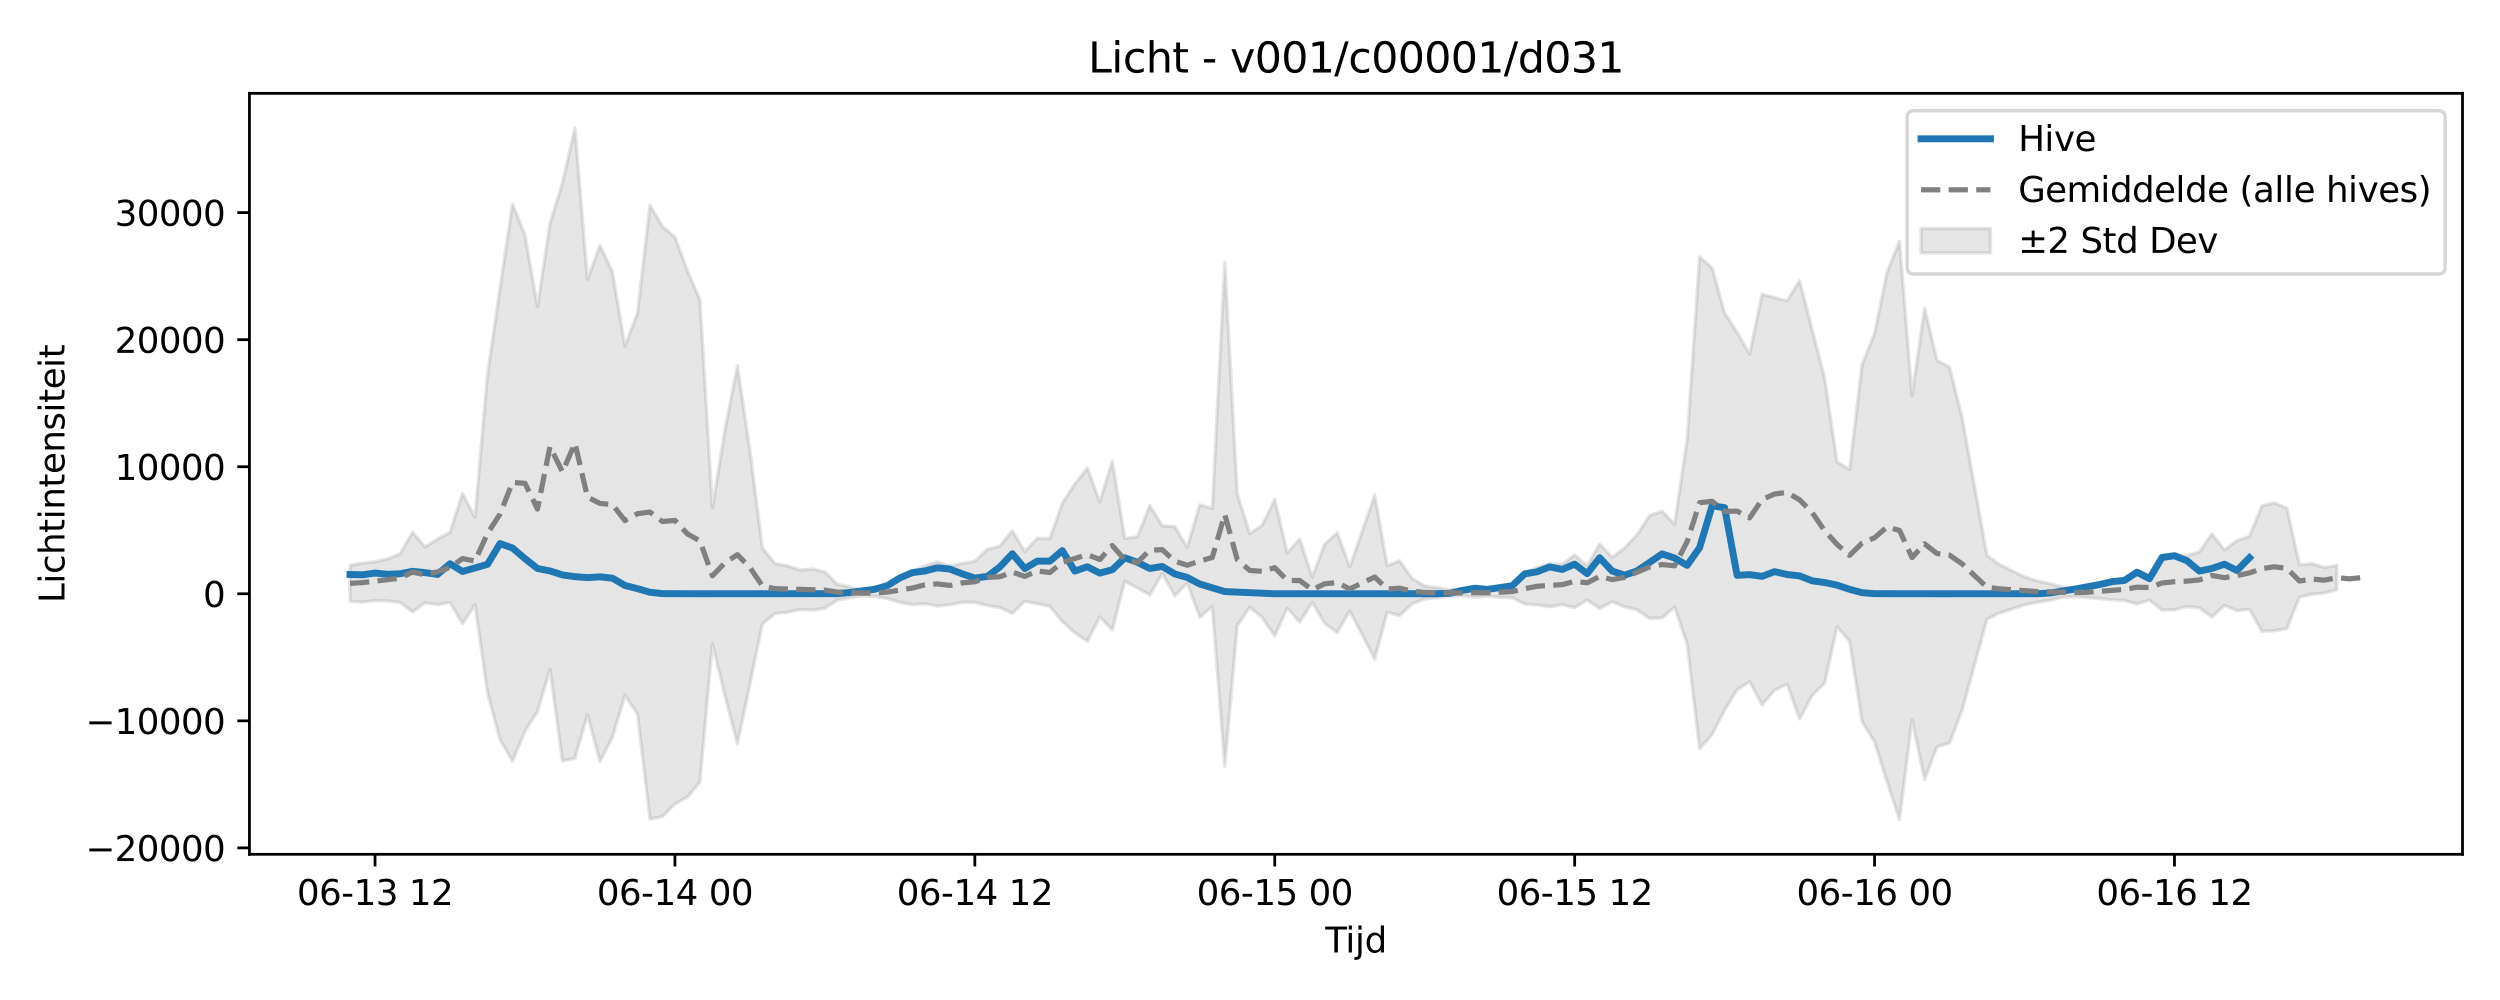 <?xml version="1.0" encoding="utf-8" standalone="no"?>
<!DOCTYPE svg PUBLIC "-//W3C//DTD SVG 1.1//EN"
  "http://www.w3.org/Graphics/SVG/1.1/DTD/svg11.dtd">
<svg xmlns:xlink="http://www.w3.org/1999/xlink" width="720pt" height="288pt" viewBox="0 0 720 288" xmlns="http://www.w3.org/2000/svg" version="1.1">
 <defs>
  <style type="text/css">*{stroke-linejoin: round; stroke-linecap: butt}</style>
 </defs>
 <g id="figure_1">
  <g id="patch_1">
   <path d="M 0 288 
L 720 288 
L 720 0 
L 0 0 
z
" style="fill: #ffffff"/>
  </g>
  <g id="axes_1">
   <g id="patch_2">
    <path d="M 71.84 246.04 
L 709.2 246.04 
L 709.2 26.88 
L 71.84 26.88 
z
" style="fill: #ffffff"/>
   </g>
   <g id="FillBetweenPolyCollection_1">
    <defs>
     <path id="m1d5276b29a" d="M 100.811 -125.168 
L 100.811 -114.816 
L 104.41 -114.586 
L 108.009 -115.025 
L 111.608 -114.914 
L 115.206 -114.485 
L 118.805 -111.802 
L 122.404 -114.393 
L 126.003 -113.871 
L 129.602 -114.471 
L 133.201 -108.402 
L 136.8 -113.844 
L 140.398 -88.526 
L 143.997 -74.927 
L 147.596 -68.831 
L 151.195 -77.322 
L 154.794 -83.095 
L 158.393 -95.159 
L 161.992 -68.815 
L 165.591 -69.615 
L 169.189 -82.157 
L 172.788 -68.717 
L 176.387 -75.696 
L 179.986 -87.739 
L 183.585 -82.357 
L 187.184 -52.114 
L 190.783 -52.85 
L 194.382 -56.476 
L 197.98 -58.406 
L 201.579 -62.764 
L 205.178 -102.553 
L 208.777 -87.657 
L 212.376 -73.811 
L 215.975 -90.868 
L 219.574 -108.293 
L 223.173 -111.249 
L 226.771 -111.657 
L 230.37 -112.465 
L 233.969 -112.277 
L 237.568 -112.837 
L 241.167 -115.204 
L 244.766 -115.826 
L 248.365 -116.408 
L 251.963 -116.193 
L 255.562 -115.619 
L 259.161 -114.51 
L 262.76 -113.882 
L 266.359 -114.115 
L 269.958 -113.449 
L 273.557 -113.812 
L 277.156 -114.546 
L 280.754 -114.527 
L 284.353 -113.594 
L 287.952 -113.034 
L 291.551 -111.357 
L 295.15 -114.795 
L 298.749 -114.133 
L 302.348 -113.36 
L 305.947 -109.018 
L 309.545 -105.74 
L 313.144 -103.287 
L 316.743 -110.305 
L 320.342 -106.567 
L 323.941 -120.597 
L 327.54 -118.691 
L 331.139 -116.632 
L 334.738 -122.823 
L 338.336 -116.417 
L 341.935 -120.019 
L 345.534 -110.26 
L 349.133 -113.27 
L 352.732 -67.323 
L 356.331 -107.828 
L 359.93 -113.127 
L 363.528 -110.115 
L 367.127 -104.866 
L 370.726 -112.834 
L 374.325 -108.847 
L 377.924 -114.494 
L 381.523 -108.473 
L 385.122 -105.835 
L 388.721 -112.025 
L 392.319 -105.126 
L 395.918 -98.221 
L 399.517 -111.646 
L 403.116 -110.712 
L 406.715 -114.119 
L 410.314 -115.518 
L 413.913 -115.862 
L 417.512 -116.3 
L 421.11 -116.429 
L 424.709 -116.037 
L 428.308 -116.308 
L 431.907 -116.024 
L 435.506 -115.837 
L 439.105 -114.032 
L 442.704 -113.764 
L 446.302 -113.264 
L 449.901 -113.837 
L 453.5 -112.989 
L 457.099 -115.201 
L 460.698 -112.732 
L 464.297 -114.671 
L 467.896 -113.214 
L 471.495 -112.343 
L 475.093 -109.905 
L 478.692 -110.032 
L 482.291 -113.126 
L 485.89 -102.522 
L 489.489 -72.358 
L 493.088 -76.423 
L 496.687 -83.498 
L 500.286 -89.34 
L 503.884 -91.664 
L 507.483 -85.027 
L 511.082 -89.199 
L 514.681 -90.948 
L 518.28 -80.945 
L 521.879 -87.661 
L 525.478 -91.208 
L 529.077 -107.455 
L 532.675 -103.319 
L 536.274 -80.175 
L 539.873 -74.315 
L 543.472 -62.859 
L 547.071 -51.922 
L 550.67 -80.749 
L 554.269 -63.518 
L 557.867 -72.924 
L 561.466 -73.999 
L 565.065 -83.41 
L 568.664 -96.496 
L 572.263 -109.714 
L 575.862 -111.455 
L 579.461 -112.597 
L 583.06 -113.771 
L 586.658 -114.54 
L 590.257 -115.107 
L 593.856 -115.913 
L 597.455 -116.215 
L 601.054 -115.895 
L 604.653 -115.613 
L 608.252 -115.234 
L 611.851 -115.066 
L 615.449 -114.043 
L 619.048 -115.153 
L 622.647 -112.277 
L 626.246 -112.354 
L 629.845 -113.3 
L 633.444 -112.934 
L 637.043 -110.275 
L 640.642 -113.632 
L 644.24 -112.12 
L 647.839 -112.518 
L 651.438 -106.156 
L 655.037 -106.355 
L 658.636 -106.991 
L 662.235 -116.029 
L 665.834 -116.858 
L 669.432 -117.223 
L 673.031 -118.139 
L 673.031 -125.14 
L 673.031 -125.14 
L 669.432 -124.572 
L 665.834 -125.651 
L 662.235 -125.309 
L 658.636 -141.641 
L 655.037 -143.174 
L 651.438 -142.333 
L 647.839 -133.503 
L 644.24 -132.325 
L 640.642 -129.621 
L 637.043 -134.248 
L 633.444 -129.049 
L 629.845 -127.958 
L 626.246 -128.585 
L 622.647 -127.905 
L 619.048 -122.465 
L 615.449 -123.728 
L 611.851 -121.456 
L 608.252 -120.814 
L 604.653 -119.737 
L 601.054 -118.935 
L 597.455 -118.5 
L 593.856 -118.939 
L 590.257 -119.95 
L 586.658 -120.715 
L 583.06 -121.87 
L 579.461 -123.647 
L 575.862 -125.374 
L 572.263 -128.009 
L 568.664 -148.009 
L 565.065 -167.841 
L 561.466 -182.27 
L 557.867 -184.25 
L 554.269 -199.224 
L 550.67 -174.085 
L 547.071 -218.525 
L 543.472 -209.624 
L 539.873 -191.938 
L 536.274 -182.992 
L 532.675 -152.771 
L 529.077 -154.982 
L 525.478 -179.134 
L 521.879 -193.163 
L 518.28 -207.154 
L 514.681 -201.388 
L 511.082 -202.279 
L 507.483 -203.268 
L 503.884 -186.039 
L 500.286 -192.27 
L 496.687 -197.89 
L 493.088 -210.835 
L 489.489 -214.059 
L 485.89 -161.422 
L 482.291 -136.971 
L 478.692 -140.811 
L 475.093 -139.556 
L 471.495 -134.033 
L 467.896 -130.223 
L 464.297 -127.481 
L 460.698 -131.285 
L 457.099 -125.094 
L 453.5 -128.168 
L 449.901 -125.429 
L 446.302 -125.637 
L 442.704 -124.562 
L 439.105 -122.905 
L 435.506 -119.403 
L 431.907 -118.825 
L 428.308 -118.254 
L 424.709 -118.574 
L 421.11 -118.008 
L 417.512 -118.11 
L 413.913 -118.717 
L 410.314 -119.227 
L 406.715 -121.343 
L 403.116 -126.498 
L 399.517 -125.085 
L 395.918 -145.397 
L 392.319 -134.981 
L 388.721 -124.755 
L 385.122 -134.585 
L 381.523 -131.283 
L 377.924 -121.802 
L 374.325 -132.756 
L 370.726 -128.858 
L 367.127 -144.171 
L 363.528 -136.782 
L 359.93 -134.305 
L 356.331 -145.815 
L 352.732 -212.404 
L 349.133 -141.585 
L 345.534 -142.604 
L 341.935 -130.409 
L 338.336 -136.338 
L 334.738 -136.565 
L 331.139 -142.457 
L 327.54 -133.342 
L 323.941 -132.97 
L 320.342 -155.178 
L 316.743 -143.417 
L 313.144 -153.21 
L 309.545 -148.602 
L 305.947 -143.059 
L 302.348 -132.862 
L 298.749 -132.995 
L 295.15 -129.194 
L 291.551 -135.124 
L 287.952 -130.746 
L 284.353 -129.803 
L 280.754 -126.371 
L 277.156 -125.733 
L 273.557 -124.98 
L 269.958 -126.221 
L 266.359 -125.012 
L 262.76 -123.407 
L 259.161 -121.597 
L 255.562 -119.325 
L 251.963 -118.283 
L 248.365 -117.918 
L 244.766 -118.929 
L 241.167 -119.719 
L 237.568 -123.284 
L 233.969 -124.131 
L 230.37 -123.845 
L 226.771 -125.068 
L 223.173 -125.685 
L 219.574 -130.17 
L 215.975 -158.275 
L 212.376 -182.695 
L 208.777 -164.187 
L 205.178 -141.786 
L 201.579 -201.685 
L 197.98 -210.047 
L 194.382 -219.761 
L 190.783 -222.739 
L 187.184 -228.947 
L 183.585 -197.763 
L 179.986 -188.39 
L 176.387 -209.694 
L 172.788 -217.291 
L 169.189 -207.518 
L 165.591 -251.158 
L 161.992 -235.33 
L 158.393 -223.653 
L 154.794 -199.673 
L 151.195 -220.295 
L 147.596 -229.239 
L 143.997 -204.941 
L 140.398 -180.18 
L 136.8 -139.042 
L 133.201 -145.845 
L 129.602 -134.733 
L 126.003 -132.755 
L 122.404 -130.493 
L 118.805 -134.732 
L 115.206 -128.459 
L 111.608 -127.032 
L 108.009 -126.207 
L 104.41 -125.833 
L 100.811 -125.168 
z
" style="stroke: #808080; stroke-opacity: 0.2"/>
    </defs>
    <g clip-path="url(#p05b9d42cf9)">
     <use xlink:href="#m1d5276b29a" x="0" y="288" style="fill: #808080; fill-opacity: 0.2; stroke: #808080; stroke-opacity: 0.2"/>
    </g>
   </g>
   <g id="matplotlib.axis_1">
    <g id="xtick_1">
     <g id="line2d_1">
      <defs>
       <path id="mceff950d7f" d="M 0 0 
L 0 3.5 
" style="stroke: #000000; stroke-width: 0.8"/>
      </defs>
      <g>
       <use xlink:href="#mceff950d7f" x="108.009" y="246.04" style="stroke: #000000; stroke-width: 0.8"/>
      </g>
     </g>
     <g id="text_1">
      <!-- 06-13 12 -->
      <g transform="translate(85.528 260.638) scale(0.1 -0.1)">
       <defs>
        <path id="DejaVuSans-30" d="M 2034 4250 
Q 1547 4250 1301 3770 
Q 1056 3291 1056 2328 
Q 1056 1369 1301 889 
Q 1547 409 2034 409 
Q 2525 409 2770 889 
Q 3016 1369 3016 2328 
Q 3016 3291 2770 3770 
Q 2525 4250 2034 4250 
z
M 2034 4750 
Q 2819 4750 3233 4129 
Q 3647 3509 3647 2328 
Q 3647 1150 3233 529 
Q 2819 -91 2034 -91 
Q 1250 -91 836 529 
Q 422 1150 422 2328 
Q 422 3509 836 4129 
Q 1250 4750 2034 4750 
z
" transform="scale(0.016)"/>
        <path id="DejaVuSans-36" d="M 2113 2584 
Q 1688 2584 1439 2293 
Q 1191 2003 1191 1497 
Q 1191 994 1439 701 
Q 1688 409 2113 409 
Q 2538 409 2786 701 
Q 3034 994 3034 1497 
Q 3034 2003 2786 2293 
Q 2538 2584 2113 2584 
z
M 3366 4563 
L 3366 3988 
Q 3128 4100 2886 4159 
Q 2644 4219 2406 4219 
Q 1781 4219 1451 3797 
Q 1122 3375 1075 2522 
Q 1259 2794 1537 2939 
Q 1816 3084 2150 3084 
Q 2853 3084 3261 2657 
Q 3669 2231 3669 1497 
Q 3669 778 3244 343 
Q 2819 -91 2113 -91 
Q 1303 -91 875 529 
Q 447 1150 447 2328 
Q 447 3434 972 4092 
Q 1497 4750 2381 4750 
Q 2619 4750 2861 4703 
Q 3103 4656 3366 4563 
z
" transform="scale(0.016)"/>
        <path id="DejaVuSans-2d" d="M 313 2009 
L 1997 2009 
L 1997 1497 
L 313 1497 
L 313 2009 
z
" transform="scale(0.016)"/>
        <path id="DejaVuSans-31" d="M 794 531 
L 1825 531 
L 1825 4091 
L 703 3866 
L 703 4441 
L 1819 4666 
L 2450 4666 
L 2450 531 
L 3481 531 
L 3481 0 
L 794 0 
L 794 531 
z
" transform="scale(0.016)"/>
        <path id="DejaVuSans-33" d="M 2597 2516 
Q 3050 2419 3304 2112 
Q 3559 1806 3559 1356 
Q 3559 666 3084 287 
Q 2609 -91 1734 -91 
Q 1441 -91 1130 -33 
Q 819 25 488 141 
L 488 750 
Q 750 597 1062 519 
Q 1375 441 1716 441 
Q 2309 441 2620 675 
Q 2931 909 2931 1356 
Q 2931 1769 2642 2001 
Q 2353 2234 1838 2234 
L 1294 2234 
L 1294 2753 
L 1863 2753 
Q 2328 2753 2575 2939 
Q 2822 3125 2822 3475 
Q 2822 3834 2567 4026 
Q 2313 4219 1838 4219 
Q 1578 4219 1281 4162 
Q 984 4106 628 3988 
L 628 4550 
Q 988 4650 1302 4700 
Q 1616 4750 1894 4750 
Q 2613 4750 3031 4423 
Q 3450 4097 3450 3541 
Q 3450 3153 3228 2886 
Q 3006 2619 2597 2516 
z
" transform="scale(0.016)"/>
        <path id="DejaVuSans-20" transform="scale(0.016)"/>
        <path id="DejaVuSans-32" d="M 1228 531 
L 3431 531 
L 3431 0 
L 469 0 
L 469 531 
Q 828 903 1448 1529 
Q 2069 2156 2228 2338 
Q 2531 2678 2651 2914 
Q 2772 3150 2772 3378 
Q 2772 3750 2511 3984 
Q 2250 4219 1831 4219 
Q 1534 4219 1204 4116 
Q 875 4013 500 3803 
L 500 4441 
Q 881 4594 1212 4672 
Q 1544 4750 1819 4750 
Q 2544 4750 2975 4387 
Q 3406 4025 3406 3419 
Q 3406 3131 3298 2873 
Q 3191 2616 2906 2266 
Q 2828 2175 2409 1742 
Q 1991 1309 1228 531 
z
" transform="scale(0.016)"/>
       </defs>
       <use xlink:href="#DejaVuSans-30"/>
       <use xlink:href="#DejaVuSans-36" transform="translate(63.623 0)"/>
       <use xlink:href="#DejaVuSans-2d" transform="translate(127.246 0)"/>
       <use xlink:href="#DejaVuSans-31" transform="translate(163.33 0)"/>
       <use xlink:href="#DejaVuSans-33" transform="translate(226.953 0)"/>
       <use xlink:href="#DejaVuSans-20" transform="translate(290.576 0)"/>
       <use xlink:href="#DejaVuSans-31" transform="translate(322.363 0)"/>
       <use xlink:href="#DejaVuSans-32" transform="translate(385.986 0)"/>
      </g>
     </g>
    </g>
    <g id="xtick_2">
     <g id="line2d_2">
      <g>
       <use xlink:href="#mceff950d7f" x="194.382" y="246.04" style="stroke: #000000; stroke-width: 0.8"/>
      </g>
     </g>
     <g id="text_2">
      <!-- 06-14 00 -->
      <g transform="translate(171.901 260.638) scale(0.1 -0.1)">
       <defs>
        <path id="DejaVuSans-34" d="M 2419 4116 
L 825 1625 
L 2419 1625 
L 2419 4116 
z
M 2253 4666 
L 3047 4666 
L 3047 1625 
L 3713 1625 
L 3713 1100 
L 3047 1100 
L 3047 0 
L 2419 0 
L 2419 1100 
L 313 1100 
L 313 1709 
L 2253 4666 
z
" transform="scale(0.016)"/>
       </defs>
       <use xlink:href="#DejaVuSans-30"/>
       <use xlink:href="#DejaVuSans-36" transform="translate(63.623 0)"/>
       <use xlink:href="#DejaVuSans-2d" transform="translate(127.246 0)"/>
       <use xlink:href="#DejaVuSans-31" transform="translate(163.33 0)"/>
       <use xlink:href="#DejaVuSans-34" transform="translate(226.953 0)"/>
       <use xlink:href="#DejaVuSans-20" transform="translate(290.576 0)"/>
       <use xlink:href="#DejaVuSans-30" transform="translate(322.363 0)"/>
       <use xlink:href="#DejaVuSans-30" transform="translate(385.986 0)"/>
      </g>
     </g>
    </g>
    <g id="xtick_3">
     <g id="line2d_3">
      <g>
       <use xlink:href="#mceff950d7f" x="280.754" y="246.04" style="stroke: #000000; stroke-width: 0.8"/>
      </g>
     </g>
     <g id="text_3">
      <!-- 06-14 12 -->
      <g transform="translate(258.274 260.638) scale(0.1 -0.1)">
       <use xlink:href="#DejaVuSans-30"/>
       <use xlink:href="#DejaVuSans-36" transform="translate(63.623 0)"/>
       <use xlink:href="#DejaVuSans-2d" transform="translate(127.246 0)"/>
       <use xlink:href="#DejaVuSans-31" transform="translate(163.33 0)"/>
       <use xlink:href="#DejaVuSans-34" transform="translate(226.953 0)"/>
       <use xlink:href="#DejaVuSans-20" transform="translate(290.576 0)"/>
       <use xlink:href="#DejaVuSans-31" transform="translate(322.363 0)"/>
       <use xlink:href="#DejaVuSans-32" transform="translate(385.986 0)"/>
      </g>
     </g>
    </g>
    <g id="xtick_4">
     <g id="line2d_4">
      <g>
       <use xlink:href="#mceff950d7f" x="367.127" y="246.04" style="stroke: #000000; stroke-width: 0.8"/>
      </g>
     </g>
     <g id="text_4">
      <!-- 06-15 00 -->
      <g transform="translate(344.647 260.638) scale(0.1 -0.1)">
       <defs>
        <path id="DejaVuSans-35" d="M 691 4666 
L 3169 4666 
L 3169 4134 
L 1269 4134 
L 1269 2991 
Q 1406 3038 1543 3061 
Q 1681 3084 1819 3084 
Q 2600 3084 3056 2656 
Q 3513 2228 3513 1497 
Q 3513 744 3044 326 
Q 2575 -91 1722 -91 
Q 1428 -91 1123 -41 
Q 819 9 494 109 
L 494 744 
Q 775 591 1075 516 
Q 1375 441 1709 441 
Q 2250 441 2565 725 
Q 2881 1009 2881 1497 
Q 2881 1984 2565 2268 
Q 2250 2553 1709 2553 
Q 1456 2553 1204 2497 
Q 953 2441 691 2322 
L 691 4666 
z
" transform="scale(0.016)"/>
       </defs>
       <use xlink:href="#DejaVuSans-30"/>
       <use xlink:href="#DejaVuSans-36" transform="translate(63.623 0)"/>
       <use xlink:href="#DejaVuSans-2d" transform="translate(127.246 0)"/>
       <use xlink:href="#DejaVuSans-31" transform="translate(163.33 0)"/>
       <use xlink:href="#DejaVuSans-35" transform="translate(226.953 0)"/>
       <use xlink:href="#DejaVuSans-20" transform="translate(290.576 0)"/>
       <use xlink:href="#DejaVuSans-30" transform="translate(322.363 0)"/>
       <use xlink:href="#DejaVuSans-30" transform="translate(385.986 0)"/>
      </g>
     </g>
    </g>
    <g id="xtick_5">
     <g id="line2d_5">
      <g>
       <use xlink:href="#mceff950d7f" x="453.5" y="246.04" style="stroke: #000000; stroke-width: 0.8"/>
      </g>
     </g>
     <g id="text_5">
      <!-- 06-15 12 -->
      <g transform="translate(431.02 260.638) scale(0.1 -0.1)">
       <use xlink:href="#DejaVuSans-30"/>
       <use xlink:href="#DejaVuSans-36" transform="translate(63.623 0)"/>
       <use xlink:href="#DejaVuSans-2d" transform="translate(127.246 0)"/>
       <use xlink:href="#DejaVuSans-31" transform="translate(163.33 0)"/>
       <use xlink:href="#DejaVuSans-35" transform="translate(226.953 0)"/>
       <use xlink:href="#DejaVuSans-20" transform="translate(290.576 0)"/>
       <use xlink:href="#DejaVuSans-31" transform="translate(322.363 0)"/>
       <use xlink:href="#DejaVuSans-32" transform="translate(385.986 0)"/>
      </g>
     </g>
    </g>
    <g id="xtick_6">
     <g id="line2d_6">
      <g>
       <use xlink:href="#mceff950d7f" x="539.873" y="246.04" style="stroke: #000000; stroke-width: 0.8"/>
      </g>
     </g>
     <g id="text_6">
      <!-- 06-16 00 -->
      <g transform="translate(517.393 260.638) scale(0.1 -0.1)">
       <use xlink:href="#DejaVuSans-30"/>
       <use xlink:href="#DejaVuSans-36" transform="translate(63.623 0)"/>
       <use xlink:href="#DejaVuSans-2d" transform="translate(127.246 0)"/>
       <use xlink:href="#DejaVuSans-31" transform="translate(163.33 0)"/>
       <use xlink:href="#DejaVuSans-36" transform="translate(226.953 0)"/>
       <use xlink:href="#DejaVuSans-20" transform="translate(290.576 0)"/>
       <use xlink:href="#DejaVuSans-30" transform="translate(322.363 0)"/>
       <use xlink:href="#DejaVuSans-30" transform="translate(385.986 0)"/>
      </g>
     </g>
    </g>
    <g id="xtick_7">
     <g id="line2d_7">
      <g>
       <use xlink:href="#mceff950d7f" x="626.246" y="246.04" style="stroke: #000000; stroke-width: 0.8"/>
      </g>
     </g>
     <g id="text_7">
      <!-- 06-16 12 -->
      <g transform="translate(603.766 260.638) scale(0.1 -0.1)">
       <use xlink:href="#DejaVuSans-30"/>
       <use xlink:href="#DejaVuSans-36" transform="translate(63.623 0)"/>
       <use xlink:href="#DejaVuSans-2d" transform="translate(127.246 0)"/>
       <use xlink:href="#DejaVuSans-31" transform="translate(163.33 0)"/>
       <use xlink:href="#DejaVuSans-36" transform="translate(226.953 0)"/>
       <use xlink:href="#DejaVuSans-20" transform="translate(290.576 0)"/>
       <use xlink:href="#DejaVuSans-31" transform="translate(322.363 0)"/>
       <use xlink:href="#DejaVuSans-32" transform="translate(385.986 0)"/>
      </g>
     </g>
    </g>
    <g id="text_8">
     <!-- Tijd -->
     <g transform="translate(381.67 274.317) scale(0.1 -0.1)">
      <defs>
       <path id="DejaVuSans-54" d="M -19 4666 
L 3928 4666 
L 3928 4134 
L 2272 4134 
L 2272 0 
L 1638 0 
L 1638 4134 
L -19 4134 
L -19 4666 
z
" transform="scale(0.016)"/>
       <path id="DejaVuSans-69" d="M 603 3500 
L 1178 3500 
L 1178 0 
L 603 0 
L 603 3500 
z
M 603 4863 
L 1178 4863 
L 1178 4134 
L 603 4134 
L 603 4863 
z
" transform="scale(0.016)"/>
       <path id="DejaVuSans-6a" d="M 603 3500 
L 1178 3500 
L 1178 -63 
Q 1178 -731 923 -1031 
Q 669 -1331 103 -1331 
L -116 -1331 
L -116 -844 
L 38 -844 
Q 366 -844 484 -692 
Q 603 -541 603 -63 
L 603 3500 
z
M 603 4863 
L 1178 4863 
L 1178 4134 
L 603 4134 
L 603 4863 
z
" transform="scale(0.016)"/>
       <path id="DejaVuSans-64" d="M 2906 2969 
L 2906 4863 
L 3481 4863 
L 3481 0 
L 2906 0 
L 2906 525 
Q 2725 213 2448 61 
Q 2172 -91 1784 -91 
Q 1150 -91 751 415 
Q 353 922 353 1747 
Q 353 2572 751 3078 
Q 1150 3584 1784 3584 
Q 2172 3584 2448 3432 
Q 2725 3281 2906 2969 
z
M 947 1747 
Q 947 1113 1208 752 
Q 1469 391 1925 391 
Q 2381 391 2643 752 
Q 2906 1113 2906 1747 
Q 2906 2381 2643 2742 
Q 2381 3103 1925 3103 
Q 1469 3103 1208 2742 
Q 947 2381 947 1747 
z
" transform="scale(0.016)"/>
      </defs>
      <use xlink:href="#DejaVuSans-54"/>
      <use xlink:href="#DejaVuSans-69" transform="translate(57.959 0)"/>
      <use xlink:href="#DejaVuSans-6a" transform="translate(85.742 0)"/>
      <use xlink:href="#DejaVuSans-64" transform="translate(113.525 0)"/>
     </g>
    </g>
   </g>
   <g id="matplotlib.axis_2">
    <g id="ytick_1">
     <g id="line2d_8">
      <defs>
       <path id="m75561351a6" d="M 0 0 
L -3.5 0 
" style="stroke: #000000; stroke-width: 0.8"/>
      </defs>
      <g>
       <use xlink:href="#m75561351a6" x="71.84" y="244.191" style="stroke: #000000; stroke-width: 0.8"/>
      </g>
     </g>
     <g id="text_9">
      <!-- −20000 -->
      <g transform="translate(24.648 247.991) scale(0.1 -0.1)">
       <defs>
        <path id="DejaVuSans-2212" d="M 678 2272 
L 4684 2272 
L 4684 1741 
L 678 1741 
L 678 2272 
z
" transform="scale(0.016)"/>
       </defs>
       <use xlink:href="#DejaVuSans-2212"/>
       <use xlink:href="#DejaVuSans-32" transform="translate(83.789 0)"/>
       <use xlink:href="#DejaVuSans-30" transform="translate(147.412 0)"/>
       <use xlink:href="#DejaVuSans-30" transform="translate(211.035 0)"/>
       <use xlink:href="#DejaVuSans-30" transform="translate(274.658 0)"/>
       <use xlink:href="#DejaVuSans-30" transform="translate(338.281 0)"/>
      </g>
     </g>
    </g>
    <g id="ytick_2">
     <g id="line2d_9">
      <g>
       <use xlink:href="#m75561351a6" x="71.84" y="207.599" style="stroke: #000000; stroke-width: 0.8"/>
      </g>
     </g>
     <g id="text_10">
      <!-- −10000 -->
      <g transform="translate(24.648 211.398) scale(0.1 -0.1)">
       <use xlink:href="#DejaVuSans-2212"/>
       <use xlink:href="#DejaVuSans-31" transform="translate(83.789 0)"/>
       <use xlink:href="#DejaVuSans-30" transform="translate(147.412 0)"/>
       <use xlink:href="#DejaVuSans-30" transform="translate(211.035 0)"/>
       <use xlink:href="#DejaVuSans-30" transform="translate(274.658 0)"/>
       <use xlink:href="#DejaVuSans-30" transform="translate(338.281 0)"/>
      </g>
     </g>
    </g>
    <g id="ytick_3">
     <g id="line2d_10">
      <g>
       <use xlink:href="#m75561351a6" x="71.84" y="171.006" style="stroke: #000000; stroke-width: 0.8"/>
      </g>
     </g>
     <g id="text_11">
      <!-- 0 -->
      <g transform="translate(58.477 174.805) scale(0.1 -0.1)">
       <use xlink:href="#DejaVuSans-30"/>
      </g>
     </g>
    </g>
    <g id="ytick_4">
     <g id="line2d_11">
      <g>
       <use xlink:href="#m75561351a6" x="71.84" y="134.413" style="stroke: #000000; stroke-width: 0.8"/>
      </g>
     </g>
     <g id="text_12">
      <!-- 10000 -->
      <g transform="translate(33.028 138.213) scale(0.1 -0.1)">
       <use xlink:href="#DejaVuSans-31"/>
       <use xlink:href="#DejaVuSans-30" transform="translate(63.623 0)"/>
       <use xlink:href="#DejaVuSans-30" transform="translate(127.246 0)"/>
       <use xlink:href="#DejaVuSans-30" transform="translate(190.869 0)"/>
       <use xlink:href="#DejaVuSans-30" transform="translate(254.492 0)"/>
      </g>
     </g>
    </g>
    <g id="ytick_5">
     <g id="line2d_12">
      <g>
       <use xlink:href="#m75561351a6" x="71.84" y="97.821" style="stroke: #000000; stroke-width: 0.8"/>
      </g>
     </g>
     <g id="text_13">
      <!-- 20000 -->
      <g transform="translate(33.028 101.62) scale(0.1 -0.1)">
       <use xlink:href="#DejaVuSans-32"/>
       <use xlink:href="#DejaVuSans-30" transform="translate(63.623 0)"/>
       <use xlink:href="#DejaVuSans-30" transform="translate(127.246 0)"/>
       <use xlink:href="#DejaVuSans-30" transform="translate(190.869 0)"/>
       <use xlink:href="#DejaVuSans-30" transform="translate(254.492 0)"/>
      </g>
     </g>
    </g>
    <g id="ytick_6">
     <g id="line2d_13">
      <g>
       <use xlink:href="#m75561351a6" x="71.84" y="61.228" style="stroke: #000000; stroke-width: 0.8"/>
      </g>
     </g>
     <g id="text_14">
      <!-- 30000 -->
      <g transform="translate(33.028 65.027) scale(0.1 -0.1)">
       <use xlink:href="#DejaVuSans-33"/>
       <use xlink:href="#DejaVuSans-30" transform="translate(63.623 0)"/>
       <use xlink:href="#DejaVuSans-30" transform="translate(127.246 0)"/>
       <use xlink:href="#DejaVuSans-30" transform="translate(190.869 0)"/>
       <use xlink:href="#DejaVuSans-30" transform="translate(254.492 0)"/>
      </g>
     </g>
    </g>
    <g id="text_15">
     <!-- Lichtintensiteit -->
     <g transform="translate(18.568 173.656) rotate(-90) scale(0.1 -0.1)">
      <defs>
       <path id="DejaVuSans-4c" d="M 628 4666 
L 1259 4666 
L 1259 531 
L 3531 531 
L 3531 0 
L 628 0 
L 628 4666 
z
" transform="scale(0.016)"/>
       <path id="DejaVuSans-63" d="M 3122 3366 
L 3122 2828 
Q 2878 2963 2633 3030 
Q 2388 3097 2138 3097 
Q 1578 3097 1268 2742 
Q 959 2388 959 1747 
Q 959 1106 1268 751 
Q 1578 397 2138 397 
Q 2388 397 2633 464 
Q 2878 531 3122 666 
L 3122 134 
Q 2881 22 2623 -34 
Q 2366 -91 2075 -91 
Q 1284 -91 818 406 
Q 353 903 353 1747 
Q 353 2603 823 3093 
Q 1294 3584 2113 3584 
Q 2378 3584 2631 3529 
Q 2884 3475 3122 3366 
z
" transform="scale(0.016)"/>
       <path id="DejaVuSans-68" d="M 3513 2113 
L 3513 0 
L 2938 0 
L 2938 2094 
Q 2938 2591 2744 2837 
Q 2550 3084 2163 3084 
Q 1697 3084 1428 2787 
Q 1159 2491 1159 1978 
L 1159 0 
L 581 0 
L 581 4863 
L 1159 4863 
L 1159 2956 
Q 1366 3272 1645 3428 
Q 1925 3584 2291 3584 
Q 2894 3584 3203 3211 
Q 3513 2838 3513 2113 
z
" transform="scale(0.016)"/>
       <path id="DejaVuSans-74" d="M 1172 4494 
L 1172 3500 
L 2356 3500 
L 2356 3053 
L 1172 3053 
L 1172 1153 
Q 1172 725 1289 603 
Q 1406 481 1766 481 
L 2356 481 
L 2356 0 
L 1766 0 
Q 1100 0 847 248 
Q 594 497 594 1153 
L 594 3053 
L 172 3053 
L 172 3500 
L 594 3500 
L 594 4494 
L 1172 4494 
z
" transform="scale(0.016)"/>
       <path id="DejaVuSans-6e" d="M 3513 2113 
L 3513 0 
L 2938 0 
L 2938 2094 
Q 2938 2591 2744 2837 
Q 2550 3084 2163 3084 
Q 1697 3084 1428 2787 
Q 1159 2491 1159 1978 
L 1159 0 
L 581 0 
L 581 3500 
L 1159 3500 
L 1159 2956 
Q 1366 3272 1645 3428 
Q 1925 3584 2291 3584 
Q 2894 3584 3203 3211 
Q 3513 2838 3513 2113 
z
" transform="scale(0.016)"/>
       <path id="DejaVuSans-65" d="M 3597 1894 
L 3597 1613 
L 953 1613 
Q 991 1019 1311 708 
Q 1631 397 2203 397 
Q 2534 397 2845 478 
Q 3156 559 3463 722 
L 3463 178 
Q 3153 47 2828 -22 
Q 2503 -91 2169 -91 
Q 1331 -91 842 396 
Q 353 884 353 1716 
Q 353 2575 817 3079 
Q 1281 3584 2069 3584 
Q 2775 3584 3186 3129 
Q 3597 2675 3597 1894 
z
M 3022 2063 
Q 3016 2534 2758 2815 
Q 2500 3097 2075 3097 
Q 1594 3097 1305 2825 
Q 1016 2553 972 2059 
L 3022 2063 
z
" transform="scale(0.016)"/>
       <path id="DejaVuSans-73" d="M 2834 3397 
L 2834 2853 
Q 2591 2978 2328 3040 
Q 2066 3103 1784 3103 
Q 1356 3103 1142 2972 
Q 928 2841 928 2578 
Q 928 2378 1081 2264 
Q 1234 2150 1697 2047 
L 1894 2003 
Q 2506 1872 2764 1633 
Q 3022 1394 3022 966 
Q 3022 478 2636 193 
Q 2250 -91 1575 -91 
Q 1294 -91 989 -36 
Q 684 19 347 128 
L 347 722 
Q 666 556 975 473 
Q 1284 391 1588 391 
Q 1994 391 2212 530 
Q 2431 669 2431 922 
Q 2431 1156 2273 1281 
Q 2116 1406 1581 1522 
L 1381 1569 
Q 847 1681 609 1914 
Q 372 2147 372 2553 
Q 372 3047 722 3315 
Q 1072 3584 1716 3584 
Q 2034 3584 2315 3537 
Q 2597 3491 2834 3397 
z
" transform="scale(0.016)"/>
      </defs>
      <use xlink:href="#DejaVuSans-4c"/>
      <use xlink:href="#DejaVuSans-69" transform="translate(55.713 0)"/>
      <use xlink:href="#DejaVuSans-63" transform="translate(83.496 0)"/>
      <use xlink:href="#DejaVuSans-68" transform="translate(138.477 0)"/>
      <use xlink:href="#DejaVuSans-74" transform="translate(201.855 0)"/>
      <use xlink:href="#DejaVuSans-69" transform="translate(241.064 0)"/>
      <use xlink:href="#DejaVuSans-6e" transform="translate(268.848 0)"/>
      <use xlink:href="#DejaVuSans-74" transform="translate(332.227 0)"/>
      <use xlink:href="#DejaVuSans-65" transform="translate(371.436 0)"/>
      <use xlink:href="#DejaVuSans-6e" transform="translate(432.959 0)"/>
      <use xlink:href="#DejaVuSans-73" transform="translate(496.338 0)"/>
      <use xlink:href="#DejaVuSans-69" transform="translate(548.438 0)"/>
      <use xlink:href="#DejaVuSans-74" transform="translate(576.221 0)"/>
      <use xlink:href="#DejaVuSans-65" transform="translate(615.43 0)"/>
      <use xlink:href="#DejaVuSans-69" transform="translate(676.953 0)"/>
      <use xlink:href="#DejaVuSans-74" transform="translate(704.736 0)"/>
     </g>
    </g>
   </g>
   <g id="line2d_14">
    <path d="M 100.811 165.453 
L 104.41 165.54 
L 108.009 165.047 
L 111.608 165.398 
L 115.206 165.254 
L 118.805 164.534 
L 122.404 164.912 
L 126.003 165.442 
L 129.602 162.362 
L 133.201 164.586 
L 140.398 162.532 
L 143.997 156.56 
L 147.596 157.828 
L 151.195 160.889 
L 154.794 163.728 
L 158.393 164.43 
L 161.992 165.584 
L 165.591 166.08 
L 169.189 166.354 
L 172.788 166.136 
L 176.387 166.522 
L 179.986 168.62 
L 183.585 169.53 
L 187.184 170.567 
L 190.783 170.961 
L 201.579 171.006 
L 241.167 170.971 
L 244.766 170.642 
L 251.963 169.697 
L 255.562 168.655 
L 259.161 166.444 
L 262.76 164.905 
L 266.359 164.448 
L 269.958 163.526 
L 273.557 163.899 
L 277.156 165.285 
L 280.754 166.485 
L 284.353 166.019 
L 287.952 163.276 
L 291.551 159.489 
L 295.15 163.753 
L 298.749 161.599 
L 302.348 161.62 
L 305.947 158.58 
L 309.545 164.479 
L 313.144 163.229 
L 316.743 165.048 
L 320.342 164.08 
L 323.941 160.649 
L 327.54 161.922 
L 331.139 163.714 
L 334.738 163.148 
L 338.336 165.293 
L 341.935 166.313 
L 345.534 168.205 
L 352.732 170.372 
L 367.127 171 
L 413.913 170.984 
L 417.512 170.868 
L 421.11 170.036 
L 424.709 169.409 
L 428.308 169.751 
L 435.506 168.708 
L 439.105 165.28 
L 442.704 164.665 
L 446.302 163.265 
L 449.901 164.008 
L 453.5 162.478 
L 457.099 165.203 
L 460.698 160.626 
L 464.297 164.472 
L 467.896 165.64 
L 471.495 164.413 
L 478.692 159.521 
L 482.291 160.72 
L 485.89 162.819 
L 489.489 157.716 
L 493.088 145.674 
L 496.687 146.206 
L 500.286 165.696 
L 503.884 165.493 
L 507.483 165.99 
L 511.082 164.633 
L 514.681 165.461 
L 518.28 165.857 
L 521.879 167.267 
L 525.478 167.763 
L 529.077 168.518 
L 532.675 169.713 
L 536.274 170.694 
L 539.873 170.978 
L 557.867 171.006 
L 586.658 170.989 
L 590.257 170.799 
L 597.455 169.677 
L 604.653 168.35 
L 608.252 167.514 
L 611.851 167.165 
L 615.449 164.791 
L 619.048 166.664 
L 622.647 160.56 
L 626.246 160.062 
L 629.845 161.479 
L 633.444 164.482 
L 637.043 163.711 
L 640.642 162.494 
L 644.24 164.301 
L 647.839 160.641 
L 647.839 160.641 
" clip-path="url(#p05b9d42cf9)" style="fill: none; stroke: #1f77b4; stroke-width: 2; stroke-linecap: square"/>
   </g>
   <g id="line2d_15">
    <path d="M 100.811 168.008 
L 104.41 167.79 
L 115.206 166.528 
L 118.805 164.733 
L 122.404 165.557 
L 126.003 164.687 
L 129.602 163.398 
L 133.201 160.877 
L 136.8 161.557 
L 140.398 153.647 
L 143.997 148.066 
L 147.596 138.965 
L 151.195 139.192 
L 154.794 146.616 
L 158.393 128.594 
L 161.992 135.928 
L 165.591 127.614 
L 169.189 143.163 
L 172.788 144.996 
L 176.387 145.305 
L 179.986 149.936 
L 183.585 147.94 
L 187.184 147.47 
L 190.783 150.206 
L 194.382 149.881 
L 197.98 153.773 
L 201.579 155.776 
L 205.178 165.83 
L 208.777 162.078 
L 212.376 159.747 
L 215.975 163.429 
L 219.574 168.768 
L 223.173 169.533 
L 237.568 169.94 
L 241.167 170.538 
L 244.766 170.622 
L 248.365 170.837 
L 251.963 170.762 
L 255.562 170.528 
L 262.76 169.356 
L 266.359 168.437 
L 269.958 168.165 
L 273.557 168.604 
L 277.156 167.861 
L 280.754 167.551 
L 284.353 166.301 
L 287.952 166.11 
L 291.551 164.759 
L 295.15 166.006 
L 298.749 164.436 
L 302.348 164.889 
L 305.947 161.962 
L 313.144 159.751 
L 316.743 161.139 
L 320.342 157.128 
L 323.941 161.217 
L 327.54 161.984 
L 331.139 158.455 
L 334.738 158.306 
L 338.336 161.622 
L 341.935 162.786 
L 345.534 161.568 
L 349.133 160.573 
L 352.732 148.136 
L 356.331 161.178 
L 359.93 164.284 
L 363.528 164.552 
L 367.127 163.482 
L 370.726 167.154 
L 374.325 167.198 
L 377.924 169.852 
L 381.523 168.122 
L 385.122 167.79 
L 388.721 169.61 
L 395.918 166.191 
L 399.517 169.635 
L 403.116 169.395 
L 406.715 170.269 
L 410.314 170.627 
L 421.11 170.782 
L 424.709 170.694 
L 428.308 170.719 
L 435.506 170.38 
L 439.105 169.531 
L 442.704 168.837 
L 449.901 168.367 
L 453.5 167.422 
L 457.099 167.853 
L 460.698 165.991 
L 464.297 166.924 
L 467.896 166.282 
L 475.093 163.269 
L 478.692 162.578 
L 482.291 162.951 
L 485.89 156.028 
L 489.489 144.791 
L 493.088 144.371 
L 496.687 147.306 
L 500.286 147.195 
L 503.884 149.149 
L 507.483 143.852 
L 511.082 142.261 
L 514.681 141.832 
L 518.28 143.951 
L 521.879 147.588 
L 525.478 152.829 
L 529.077 156.782 
L 532.675 159.955 
L 536.274 156.417 
L 539.873 154.874 
L 543.472 151.758 
L 547.071 152.776 
L 550.67 160.583 
L 554.269 156.629 
L 557.867 159.413 
L 561.466 159.866 
L 565.065 162.374 
L 572.263 169.139 
L 575.862 169.585 
L 586.658 170.373 
L 597.455 170.642 
L 601.054 170.585 
L 611.851 169.739 
L 615.449 169.115 
L 619.048 169.191 
L 622.647 167.909 
L 626.246 167.531 
L 629.845 167.371 
L 633.444 167.008 
L 637.043 165.739 
L 640.642 166.374 
L 644.24 165.778 
L 647.839 164.99 
L 651.438 163.756 
L 655.037 163.236 
L 658.636 163.684 
L 662.235 167.331 
L 665.834 166.745 
L 669.432 167.103 
L 673.031 166.36 
L 676.63 166.705 
L 680.229 166.35 
L 680.229 166.35 
" clip-path="url(#p05b9d42cf9)" style="fill: none; stroke-dasharray: 5.55,2.4; stroke-dashoffset: 0; stroke: #808080; stroke-width: 1.5"/>
   </g>
   <g id="patch_3">
    <path d="M 71.84 246.04 
L 71.84 26.88 
" style="fill: none; stroke: #000000; stroke-width: 0.8; stroke-linejoin: miter; stroke-linecap: square"/>
   </g>
   <g id="patch_4">
    <path d="M 709.2 246.04 
L 709.2 26.88 
" style="fill: none; stroke: #000000; stroke-width: 0.8; stroke-linejoin: miter; stroke-linecap: square"/>
   </g>
   <g id="patch_5">
    <path d="M 71.84 246.04 
L 709.2 246.04 
" style="fill: none; stroke: #000000; stroke-width: 0.8; stroke-linejoin: miter; stroke-linecap: square"/>
   </g>
   <g id="patch_6">
    <path d="M 71.84 26.88 
L 709.2 26.88 
" style="fill: none; stroke: #000000; stroke-width: 0.8; stroke-linejoin: miter; stroke-linecap: square"/>
   </g>
   <g id="text_16">
    <!-- Licht - v001/c00001/d031 -->
    <g transform="translate(313.383 20.88) scale(0.12 -0.12)">
     <defs>
      <path id="DejaVuSans-76" d="M 191 3500 
L 800 3500 
L 1894 563 
L 2988 3500 
L 3597 3500 
L 2284 0 
L 1503 0 
L 191 3500 
z
" transform="scale(0.016)"/>
      <path id="DejaVuSans-2f" d="M 1625 4666 
L 2156 4666 
L 531 -594 
L 0 -594 
L 1625 4666 
z
" transform="scale(0.016)"/>
     </defs>
     <use xlink:href="#DejaVuSans-4c"/>
     <use xlink:href="#DejaVuSans-69" transform="translate(55.713 0)"/>
     <use xlink:href="#DejaVuSans-63" transform="translate(83.496 0)"/>
     <use xlink:href="#DejaVuSans-68" transform="translate(138.477 0)"/>
     <use xlink:href="#DejaVuSans-74" transform="translate(201.855 0)"/>
     <use xlink:href="#DejaVuSans-20" transform="translate(241.064 0)"/>
     <use xlink:href="#DejaVuSans-2d" transform="translate(272.852 0)"/>
     <use xlink:href="#DejaVuSans-20" transform="translate(308.936 0)"/>
     <use xlink:href="#DejaVuSans-76" transform="translate(340.723 0)"/>
     <use xlink:href="#DejaVuSans-30" transform="translate(399.902 0)"/>
     <use xlink:href="#DejaVuSans-30" transform="translate(463.525 0)"/>
     <use xlink:href="#DejaVuSans-31" transform="translate(527.148 0)"/>
     <use xlink:href="#DejaVuSans-2f" transform="translate(590.771 0)"/>
     <use xlink:href="#DejaVuSans-63" transform="translate(624.463 0)"/>
     <use xlink:href="#DejaVuSans-30" transform="translate(679.443 0)"/>
     <use xlink:href="#DejaVuSans-30" transform="translate(743.066 0)"/>
     <use xlink:href="#DejaVuSans-30" transform="translate(806.689 0)"/>
     <use xlink:href="#DejaVuSans-30" transform="translate(870.312 0)"/>
     <use xlink:href="#DejaVuSans-31" transform="translate(933.936 0)"/>
     <use xlink:href="#DejaVuSans-2f" transform="translate(997.559 0)"/>
     <use xlink:href="#DejaVuSans-64" transform="translate(1031.25 0)"/>
     <use xlink:href="#DejaVuSans-30" transform="translate(1094.727 0)"/>
     <use xlink:href="#DejaVuSans-33" transform="translate(1158.35 0)"/>
     <use xlink:href="#DejaVuSans-31" transform="translate(1221.973 0)"/>
    </g>
   </g>
   <g id="legend_1">
    <g id="patch_7">
     <path d="M 551.256 78.914 
L 702.2 78.914 
Q 704.2 78.914 704.2 76.914 
L 704.2 33.88 
Q 704.2 31.88 702.2 31.88 
L 551.256 31.88 
Q 549.256 31.88 549.256 33.88 
L 549.256 76.914 
Q 549.256 78.914 551.256 78.914 
z
" style="fill: #ffffff; opacity: 0.8; stroke: #cccccc; stroke-linejoin: miter"/>
    </g>
    <g id="line2d_16">
     <path d="M 553.256 39.978 
L 563.256 39.978 
L 573.256 39.978 
" style="fill: none; stroke: #1f77b4; stroke-width: 2; stroke-linecap: square"/>
    </g>
    <g id="text_17">
     <!-- Hive -->
     <g transform="translate(581.256 43.478) scale(0.1 -0.1)">
      <defs>
       <path id="DejaVuSans-48" d="M 628 4666 
L 1259 4666 
L 1259 2753 
L 3553 2753 
L 3553 4666 
L 4184 4666 
L 4184 0 
L 3553 0 
L 3553 2222 
L 1259 2222 
L 1259 0 
L 628 0 
L 628 4666 
z
" transform="scale(0.016)"/>
      </defs>
      <use xlink:href="#DejaVuSans-48"/>
      <use xlink:href="#DejaVuSans-69" transform="translate(75.195 0)"/>
      <use xlink:href="#DejaVuSans-76" transform="translate(102.979 0)"/>
      <use xlink:href="#DejaVuSans-65" transform="translate(162.158 0)"/>
     </g>
    </g>
    <g id="line2d_17">
     <path d="M 553.256 54.657 
L 563.256 54.657 
L 573.256 54.657 
" style="fill: none; stroke-dasharray: 5.55,2.4; stroke-dashoffset: 0; stroke: #808080; stroke-width: 1.5"/>
    </g>
    <g id="text_18">
     <!-- Gemiddelde (alle hives) -->
     <g transform="translate(581.256 58.157) scale(0.1 -0.1)">
      <defs>
       <path id="DejaVuSans-47" d="M 3809 666 
L 3809 1919 
L 2778 1919 
L 2778 2438 
L 4434 2438 
L 4434 434 
Q 4069 175 3628 42 
Q 3188 -91 2688 -91 
Q 1594 -91 976 548 
Q 359 1188 359 2328 
Q 359 3472 976 4111 
Q 1594 4750 2688 4750 
Q 3144 4750 3555 4637 
Q 3966 4525 4313 4306 
L 4313 3634 
Q 3963 3931 3569 4081 
Q 3175 4231 2741 4231 
Q 1884 4231 1454 3753 
Q 1025 3275 1025 2328 
Q 1025 1384 1454 906 
Q 1884 428 2741 428 
Q 3075 428 3337 486 
Q 3600 544 3809 666 
z
" transform="scale(0.016)"/>
       <path id="DejaVuSans-6d" d="M 3328 2828 
Q 3544 3216 3844 3400 
Q 4144 3584 4550 3584 
Q 5097 3584 5394 3201 
Q 5691 2819 5691 2113 
L 5691 0 
L 5113 0 
L 5113 2094 
Q 5113 2597 4934 2840 
Q 4756 3084 4391 3084 
Q 3944 3084 3684 2787 
Q 3425 2491 3425 1978 
L 3425 0 
L 2847 0 
L 2847 2094 
Q 2847 2600 2669 2842 
Q 2491 3084 2119 3084 
Q 1678 3084 1418 2786 
Q 1159 2488 1159 1978 
L 1159 0 
L 581 0 
L 581 3500 
L 1159 3500 
L 1159 2956 
Q 1356 3278 1631 3431 
Q 1906 3584 2284 3584 
Q 2666 3584 2933 3390 
Q 3200 3197 3328 2828 
z
" transform="scale(0.016)"/>
       <path id="DejaVuSans-6c" d="M 603 4863 
L 1178 4863 
L 1178 0 
L 603 0 
L 603 4863 
z
" transform="scale(0.016)"/>
       <path id="DejaVuSans-28" d="M 1984 4856 
Q 1566 4138 1362 3434 
Q 1159 2731 1159 2009 
Q 1159 1288 1364 580 
Q 1569 -128 1984 -844 
L 1484 -844 
Q 1016 -109 783 600 
Q 550 1309 550 2009 
Q 550 2706 781 3412 
Q 1013 4119 1484 4856 
L 1984 4856 
z
" transform="scale(0.016)"/>
       <path id="DejaVuSans-61" d="M 2194 1759 
Q 1497 1759 1228 1600 
Q 959 1441 959 1056 
Q 959 750 1161 570 
Q 1363 391 1709 391 
Q 2188 391 2477 730 
Q 2766 1069 2766 1631 
L 2766 1759 
L 2194 1759 
z
M 3341 1997 
L 3341 0 
L 2766 0 
L 2766 531 
Q 2569 213 2275 61 
Q 1981 -91 1556 -91 
Q 1019 -91 701 211 
Q 384 513 384 1019 
Q 384 1609 779 1909 
Q 1175 2209 1959 2209 
L 2766 2209 
L 2766 2266 
Q 2766 2663 2505 2880 
Q 2244 3097 1772 3097 
Q 1472 3097 1187 3025 
Q 903 2953 641 2809 
L 641 3341 
Q 956 3463 1253 3523 
Q 1550 3584 1831 3584 
Q 2591 3584 2966 3190 
Q 3341 2797 3341 1997 
z
" transform="scale(0.016)"/>
       <path id="DejaVuSans-29" d="M 513 4856 
L 1013 4856 
Q 1481 4119 1714 3412 
Q 1947 2706 1947 2009 
Q 1947 1309 1714 600 
Q 1481 -109 1013 -844 
L 513 -844 
Q 928 -128 1133 580 
Q 1338 1288 1338 2009 
Q 1338 2731 1133 3434 
Q 928 4138 513 4856 
z
" transform="scale(0.016)"/>
      </defs>
      <use xlink:href="#DejaVuSans-47"/>
      <use xlink:href="#DejaVuSans-65" transform="translate(77.49 0)"/>
      <use xlink:href="#DejaVuSans-6d" transform="translate(139.014 0)"/>
      <use xlink:href="#DejaVuSans-69" transform="translate(236.426 0)"/>
      <use xlink:href="#DejaVuSans-64" transform="translate(264.209 0)"/>
      <use xlink:href="#DejaVuSans-64" transform="translate(327.686 0)"/>
      <use xlink:href="#DejaVuSans-65" transform="translate(391.162 0)"/>
      <use xlink:href="#DejaVuSans-6c" transform="translate(452.686 0)"/>
      <use xlink:href="#DejaVuSans-64" transform="translate(480.469 0)"/>
      <use xlink:href="#DejaVuSans-65" transform="translate(543.945 0)"/>
      <use xlink:href="#DejaVuSans-20" transform="translate(605.469 0)"/>
      <use xlink:href="#DejaVuSans-28" transform="translate(637.256 0)"/>
      <use xlink:href="#DejaVuSans-61" transform="translate(676.27 0)"/>
      <use xlink:href="#DejaVuSans-6c" transform="translate(737.549 0)"/>
      <use xlink:href="#DejaVuSans-6c" transform="translate(765.332 0)"/>
      <use xlink:href="#DejaVuSans-65" transform="translate(793.115 0)"/>
      <use xlink:href="#DejaVuSans-20" transform="translate(854.639 0)"/>
      <use xlink:href="#DejaVuSans-68" transform="translate(886.426 0)"/>
      <use xlink:href="#DejaVuSans-69" transform="translate(949.805 0)"/>
      <use xlink:href="#DejaVuSans-76" transform="translate(977.588 0)"/>
      <use xlink:href="#DejaVuSans-65" transform="translate(1036.768 0)"/>
      <use xlink:href="#DejaVuSans-73" transform="translate(1098.291 0)"/>
      <use xlink:href="#DejaVuSans-29" transform="translate(1150.391 0)"/>
     </g>
    </g>
    <g id="patch_8">
     <path d="M 553.256 72.835 
L 573.256 72.835 
L 573.256 65.835 
L 553.256 65.835 
z
" style="fill: #808080; fill-opacity: 0.2; stroke: #808080; stroke-opacity: 0.2; stroke-linejoin: miter"/>
    </g>
    <g id="text_19">
     <!-- ±2 Std Dev -->
     <g transform="translate(581.256 72.835) scale(0.1 -0.1)">
      <defs>
       <path id="DejaVuSans-b1" d="M 2944 4013 
L 2944 2803 
L 4684 2803 
L 4684 2272 
L 2944 2272 
L 2944 1063 
L 2419 1063 
L 2419 2272 
L 678 2272 
L 678 2803 
L 2419 2803 
L 2419 4013 
L 2944 4013 
z
M 678 531 
L 4684 531 
L 4684 0 
L 678 0 
L 678 531 
z
" transform="scale(0.016)"/>
       <path id="DejaVuSans-53" d="M 3425 4513 
L 3425 3897 
Q 3066 4069 2747 4153 
Q 2428 4238 2131 4238 
Q 1616 4238 1336 4038 
Q 1056 3838 1056 3469 
Q 1056 3159 1242 3001 
Q 1428 2844 1947 2747 
L 2328 2669 
Q 3034 2534 3370 2195 
Q 3706 1856 3706 1288 
Q 3706 609 3251 259 
Q 2797 -91 1919 -91 
Q 1588 -91 1214 -16 
Q 841 59 441 206 
L 441 856 
Q 825 641 1194 531 
Q 1563 422 1919 422 
Q 2459 422 2753 634 
Q 3047 847 3047 1241 
Q 3047 1584 2836 1778 
Q 2625 1972 2144 2069 
L 1759 2144 
Q 1053 2284 737 2584 
Q 422 2884 422 3419 
Q 422 4038 858 4394 
Q 1294 4750 2059 4750 
Q 2388 4750 2728 4690 
Q 3069 4631 3425 4513 
z
" transform="scale(0.016)"/>
       <path id="DejaVuSans-44" d="M 1259 4147 
L 1259 519 
L 2022 519 
Q 2988 519 3436 956 
Q 3884 1394 3884 2338 
Q 3884 3275 3436 3711 
Q 2988 4147 2022 4147 
L 1259 4147 
z
M 628 4666 
L 1925 4666 
Q 3281 4666 3915 4102 
Q 4550 3538 4550 2338 
Q 4550 1131 3912 565 
Q 3275 0 1925 0 
L 628 0 
L 628 4666 
z
" transform="scale(0.016)"/>
      </defs>
      <use xlink:href="#DejaVuSans-b1"/>
      <use xlink:href="#DejaVuSans-32" transform="translate(83.789 0)"/>
      <use xlink:href="#DejaVuSans-20" transform="translate(147.412 0)"/>
      <use xlink:href="#DejaVuSans-53" transform="translate(179.199 0)"/>
      <use xlink:href="#DejaVuSans-74" transform="translate(242.676 0)"/>
      <use xlink:href="#DejaVuSans-64" transform="translate(281.885 0)"/>
      <use xlink:href="#DejaVuSans-20" transform="translate(345.361 0)"/>
      <use xlink:href="#DejaVuSans-44" transform="translate(377.148 0)"/>
      <use xlink:href="#DejaVuSans-65" transform="translate(454.15 0)"/>
      <use xlink:href="#DejaVuSans-76" transform="translate(515.674 0)"/>
     </g>
    </g>
   </g>
  </g>
 </g>
 <defs>
  <clipPath id="p05b9d42cf9">
   <rect x="71.84" y="26.88" width="637.36" height="219.16"/>
  </clipPath>
 </defs>
</svg>
